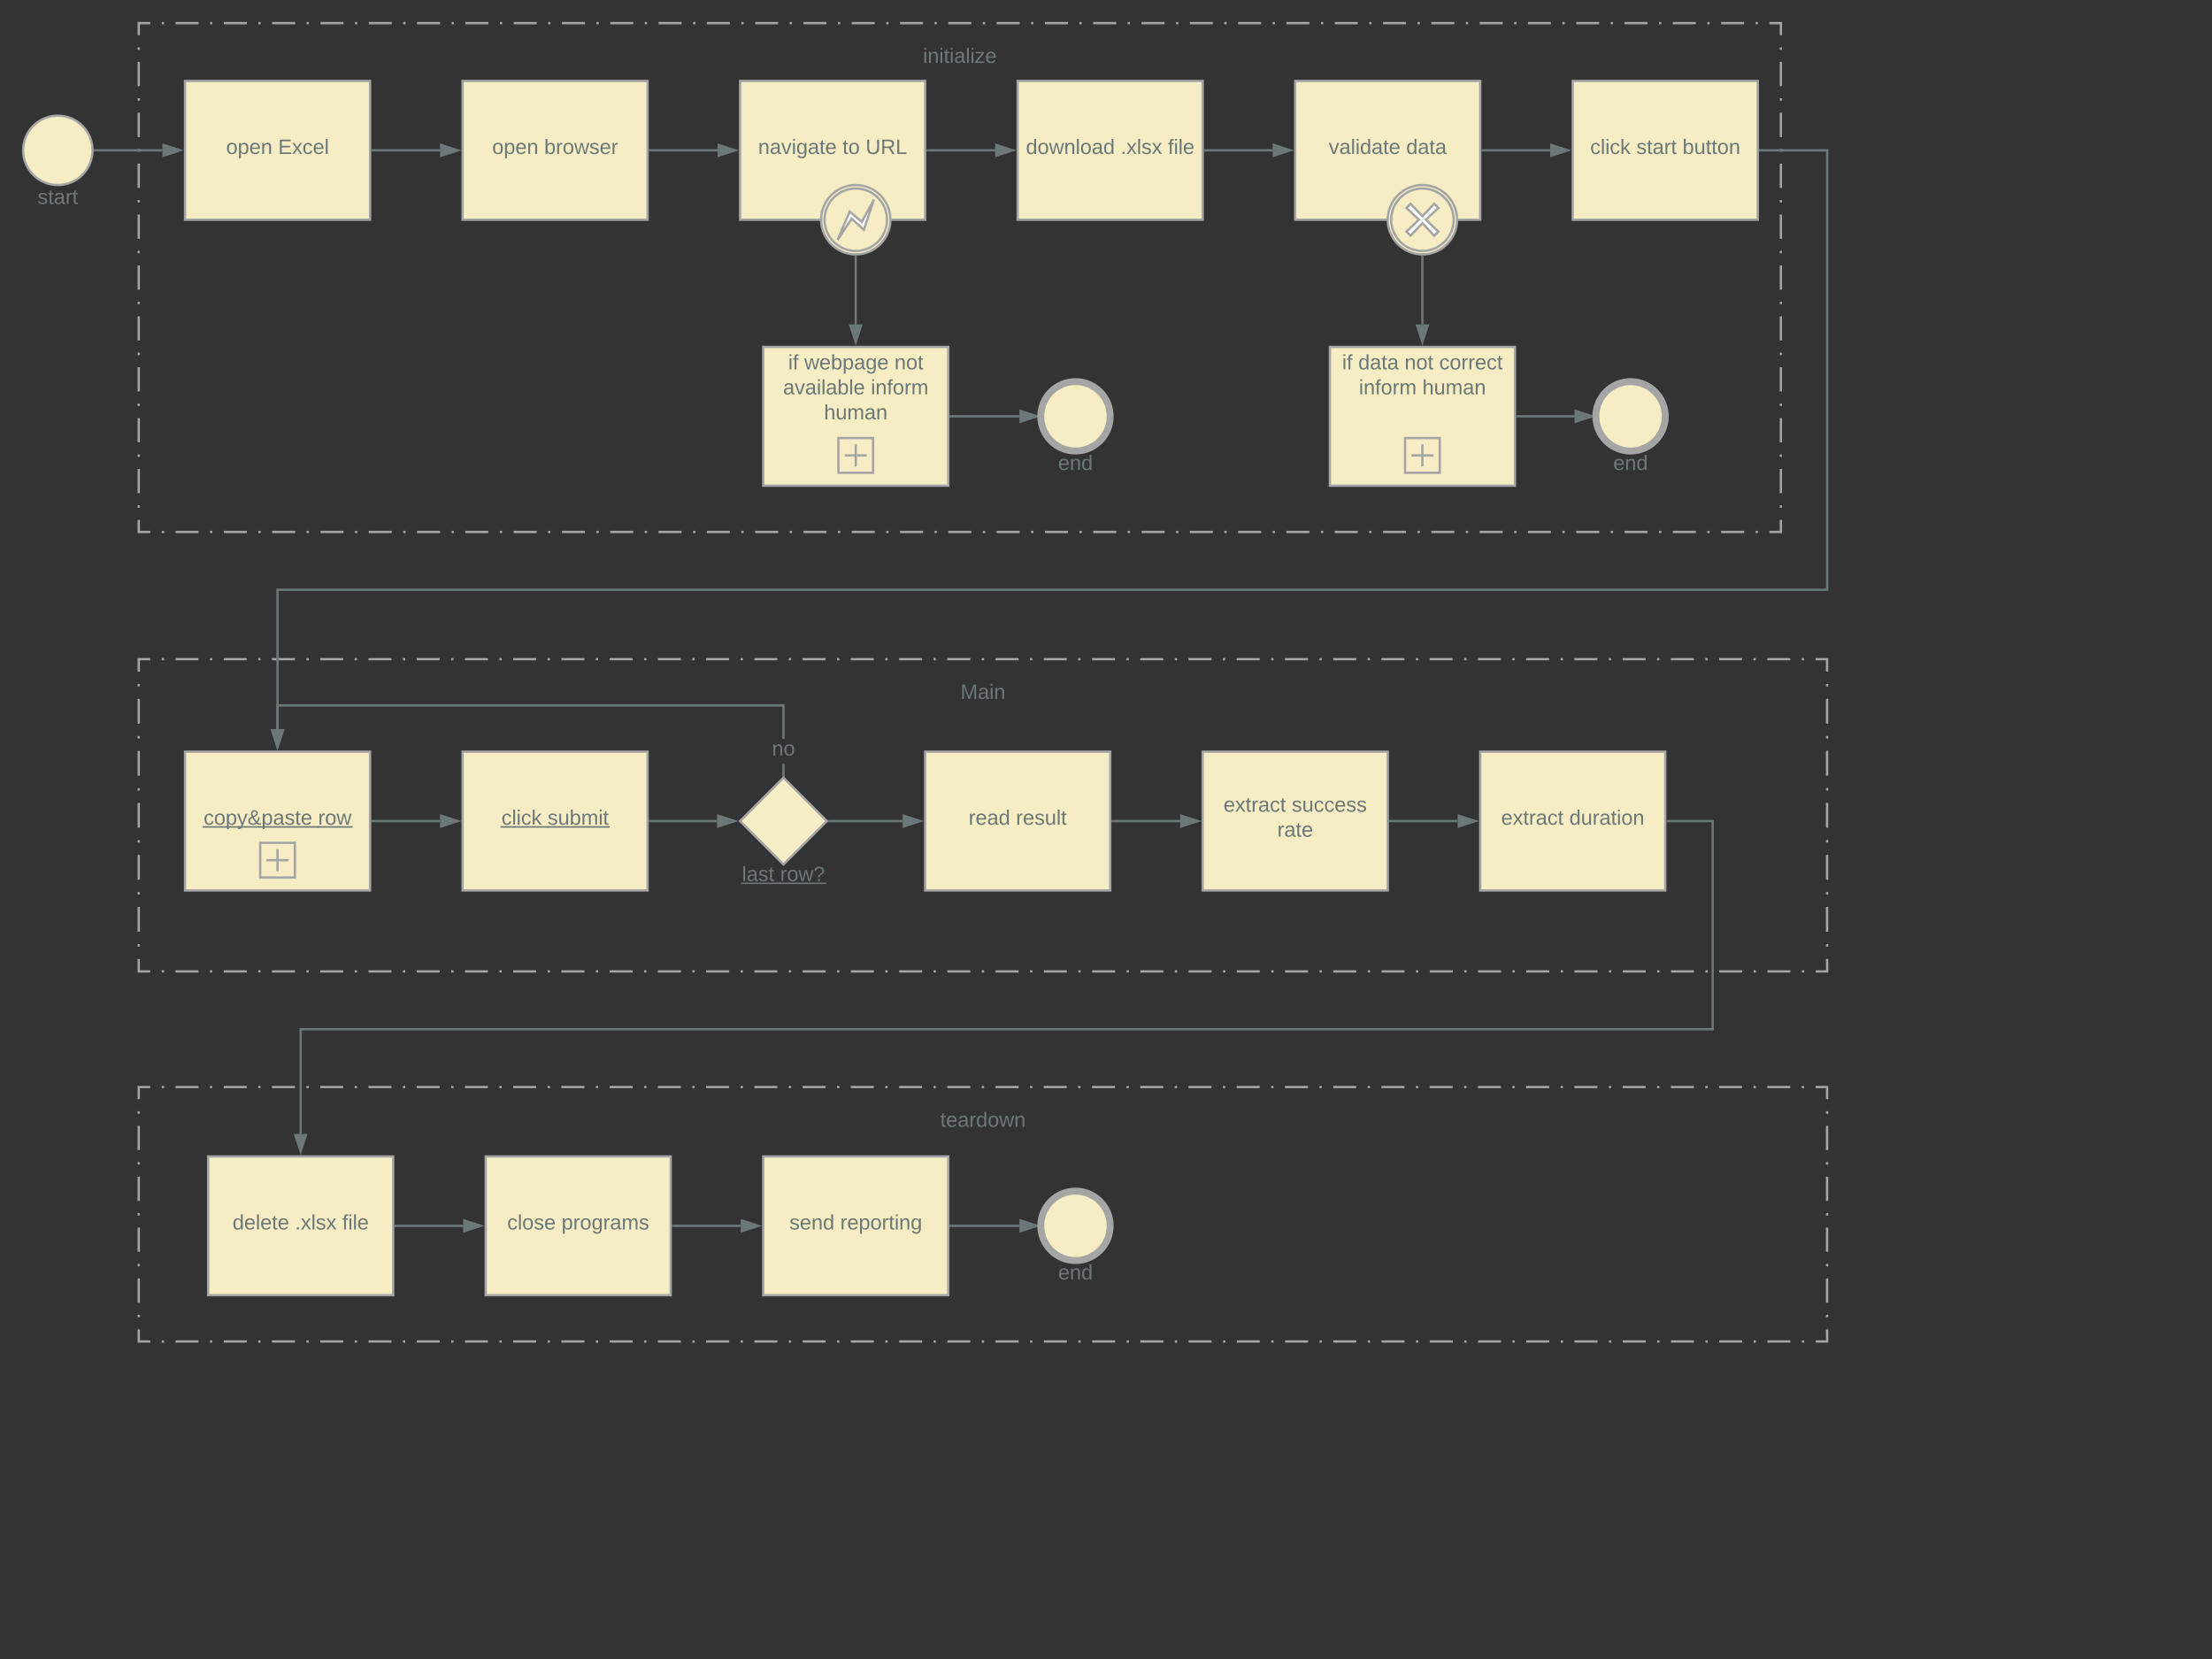 <svg xmlns="http://www.w3.org/2000/svg" xmlns:xlink="http://www.w3.org/1999/xlink" xmlns:lucid="lucid" width="1912.78" height="1434.58"><rect width="100%" height="100%" fill="#333333" stroke="none"/><g transform="translate(0 0)" lucid:page-tab-id="9UAn47M2U_L5"><path d="M120 20h1420v440H120z" fill-opacity="0"/><path d="M139.9 20h1.98m9.94 0h19.9m9.93 0h2m9.94 0h19.87m9.95 0h2m9.93 0h19.9m9.93 0h2m9.94 0H297m9.95 0h2m9.93 0h19.9m9.93 0h2m9.94 0h19.9m9.94 0h1.98m9.95 0h19.9m9.94 0h2m9.93 0h19.9m9.94 0h2m9.94 0h19.9m9.93 0h2m9.93 0h19.9m9.93 0h2m9.94 0h19.9m9.93 0h2m9.93 0h19.9m9.93 0h2m9.94 0h19.88m9.95 0h2m9.93 0h19.9m9.93 0h1.98m9.95 0h19.88m9.96 0h2m9.93 0h19.88m9.94 0h2m9.94 0h19.88m9.95 0h1.98m9.94 0h19.9m9.93 0h2m9.94 0h19.87m9.95 0h2m9.93 0h19.9m9.93 0h2m9.94 0H1007m9.95 0h2m9.93 0h19.9m9.93 0h2m9.94 0h19.9m9.94 0h1.98m9.95 0h19.9m9.94 0h2m9.93 0h19.9m9.94 0h2m9.94 0h19.9m9.93 0h2m9.93 0h19.9m9.94 0h1.98m9.95 0h19.9m9.93 0h2m9.93 0h19.9m9.93 0h2m9.94 0h19.88m9.95 0h2m9.93 0h19.9m9.93 0h1.98m9.95 0h19.88m9.96 0h2m9.93 0h19.88m9.94 0h2m9.94 0h9.94v10.48m0 10.47v2.1m0 10.47v20.96m0 10.47v2.1m0 10.47v20.96m0 10.47v2.1m0 10.47v20.96m0 10.47v2.1m0 10.47v20.96m0 10.47v2.1m0 10.47v20.96m0 10.47v2.1m0 10.47v20.96m0 10.47v2.1m0 10.47v20.96m0 10.47v2.1m0 10.47v20.96m0 10.47v2.1m0 10.47v20.96m0 10.47v2.1m0 10.47V460h-9.94m-9.95 0h-1.98m-9.94 0h-19.9m-9.93 0h-2m-9.93 0h-19.9m-9.94 0h-2m-9.93 0h-19.9m-9.93 0h-2m-9.93 0h-19.9m-9.95 0h-2m-9.93 0h-19.9m-9.93 0h-2m-9.94 0h-19.9m-9.94 0h-1.98m-9.95 0h-19.9m-9.94 0h-2m-9.93 0h-19.9m-9.94 0h-2m-9.94 0h-19.9m-9.93 0h-2m-9.93 0h-19.9m-9.94 0h-1.98m-9.95 0h-19.9m-9.93 0h-2m-9.93 0h-19.9m-9.93 0h-2m-9.94 0h-19.88m-9.95 0h-2m-9.93 0h-19.9m-9.93 0h-1.98m-9.95 0H903.6m-9.96 0h-2m-9.93 0h-19.88m-9.94 0h-2m-9.94 0h-19.88m-9.95 0h-1.98m-9.94 0h-19.9m-9.93 0h-2m-9.94 0h-19.87m-9.95 0h-2m-9.93 0h-19.9m-9.93 0h-2m-9.94 0H653m-9.95 0h-2m-9.93 0h-19.9m-9.93 0h-2m-9.94 0h-19.9m-9.94 0h-2m-9.93 0h-19.9m-9.94 0h-2m-9.93 0h-19.9m-9.94 0h-2m-9.94 0h-19.9m-9.93 0h-2m-9.93 0h-19.9m-9.94 0h-1.98m-9.95 0h-19.9m-9.93 0h-2m-9.93 0h-19.9m-9.93 0h-2m-9.94 0h-19.88m-9.95 0h-2m-9.93 0h-19.9m-9.93 0h-1.98m-9.95 0H193.6m-9.96 0h-2m-9.93 0h-19.88m-9.94 0h-2m-9.94 0H120v-10.48m0-10.47v-2.1m0-10.47v-20.96m0-10.47v-2.1m0-10.47v-20.96m0-10.47v-2.1m0-10.47v-20.96m0-10.47v-2.1m0-10.47v-20.96m0-10.47v-2.1m0-10.47v-20.96m0-10.47v-2.1m0-10.47v-20.96m0-10.47v-2.1m0-10.47v-20.96m0-10.47v-2.1m0-10.47V97.52m0-10.47v-2.1m0-10.47V53.52m0-10.47v-2.1m0-10.47V20h9.94" stroke="#a5a5a5" stroke-width="2" fill="none"/><use xlink:href="#a" transform="matrix(1,0,0,1,140,40) translate(658.125 14.4)"/><path d="M120 570h1460v270H120z" fill-opacity="0"/><path d="M139.86 570h2m9.92 0h19.87m9.93 0h1.98m9.94 0h19.86m9.93 0h1.98m9.93 0h19.88m9.93 0h2m9.93 0h19.86m9.92 0h2m9.92 0h19.86m9.94 0h1.98m9.93 0h19.87m9.93 0h2m9.92 0h19.86m9.93 0h2m9.92 0h19.87m9.93 0h2m9.92 0h19.86m9.93 0h1.98m9.93 0h19.88m9.93 0h2m9.92 0h19.87m9.92 0h2m9.92 0h19.86m9.93 0h2m9.92 0h19.87m9.93 0h2m9.92 0h19.86m9.93 0h2m9.92 0h19.87m9.93 0h2m9.92 0h19.86m9.93 0h1.98m9.93 0h19.88m9.93 0h2m9.92 0h19.87m9.92 0h2m9.92 0h19.86m9.93 0h2m9.92 0h19.87m9.93 0h2m9.92 0h19.86m9.93 0h2m9.92 0h19.87m9.93 0h2m9.92 0h19.86m9.93 0h1.98m9.93 0h19.88m9.93 0h2m9.92 0h19.87m9.92 0h2m9.92 0h19.86m9.93 0h2m9.92 0h19.87m9.93 0h2m9.92 0h19.86m9.93 0h2m9.92 0h19.87m9.93 0h2m9.92 0h19.86m9.93 0h1.98m9.93 0h19.88m9.93 0h2m9.92 0h19.87m9.92 0h2m9.92 0h19.86m9.93 0h2m9.92 0h19.87m9.93 0h2m9.92 0h9.93v10.7m0 10.73v2.14m0 10.72v21.4m0 10.73v2.14m0 10.72v21.4m0 10.73v2.14m0 10.72v21.4m0 10.73v2.14m0 10.72v21.4m0 10.73v2.14m0 10.72v21.4m0 10.73v2.14m0 10.72V840h-9.93m-9.93 0h-2m-9.92 0h-19.87m-9.93 0h-2m-9.92 0h-19.86m-9.93 0h-1.98m-9.93 0h-19.88m-9.93 0h-2m-9.92 0h-19.87m-9.92 0h-2m-9.92 0h-19.86m-9.93 0h-2m-9.92 0h-19.87m-9.93 0h-2m-9.92 0h-19.86m-9.93 0h-2m-9.92 0h-19.87m-9.93 0h-2m-9.92 0h-19.86m-9.93 0h-1.98m-9.93 0h-19.88m-9.93 0h-2m-9.92 0h-19.87m-9.92 0h-2m-9.92 0h-19.86m-9.93 0h-2m-9.92 0h-19.87m-9.93 0h-2m-9.92 0h-19.86m-9.93 0h-2m-9.92 0h-19.87m-9.93 0h-2m-9.92 0h-19.86m-9.93 0h-1.98m-9.93 0H860.9m-9.93 0h-2m-9.92 0H819.2m-9.92 0h-2m-9.92 0H777.5m-9.93 0h-2m-9.92 0h-19.87m-9.93 0h-2m-9.92 0h-19.86m-9.93 0h-2m-9.92 0h-19.87m-9.93 0h-2m-9.92 0h-19.86m-9.93 0h-1.98m-9.93 0H568.9m-9.93 0h-2m-9.92 0H527.2m-9.92 0h-2m-9.92 0H485.5m-9.94 0h-1.98m-9.93 0h-19.87m-9.93 0h-2m-9.92 0h-19.86m-9.93 0h-2m-9.92 0h-19.87m-9.93 0h-2m-9.92 0h-19.86m-9.93 0h-1.98m-9.93 0H276.9m-9.93 0h-2m-9.93 0H235.2m-9.92 0h-2m-9.92 0H193.5m-9.94 0h-1.98m-9.93 0h-19.87m-9.93 0h-2m-9.92 0H120v-10.7m0-10.73v-2.14m0-10.72v-21.4m0-10.73v-2.14m0-10.72v-21.4m0-10.73v-2.14m0-10.72v-21.4m0-10.73v-2.14m0-10.72v-21.4m0-10.73v-2.14m0-10.72v-21.4m0-10.73v-2.14m0-10.72V570h9.93" stroke="#a5a5a5" stroke-width="2" fill="none"/><use xlink:href="#b" transform="matrix(1,0,0,1,140,590) translate(690.55 14.4)"/><path d="M120 940h1460v220H120z" fill-opacity="0"/><path d="M139.86 940h2m9.92 0h19.87m9.93 0h1.98m9.94 0h19.86m9.93 0h1.98m9.93 0h19.88m9.93 0h2m9.93 0h19.86m9.92 0h2m9.92 0h19.86m9.94 0h1.98m9.93 0h19.87m9.93 0h2m9.92 0h19.86m9.93 0h2m9.92 0h19.87m9.93 0h2m9.92 0h19.86m9.93 0h1.98m9.93 0h19.88m9.93 0h2m9.92 0h19.87m9.92 0h2m9.92 0h19.86m9.93 0h2m9.92 0h19.87m9.93 0h2m9.92 0h19.86m9.93 0h2m9.92 0h19.87m9.93 0h2m9.92 0h19.86m9.93 0h1.98m9.93 0h19.88m9.93 0h2m9.92 0h19.87m9.92 0h2m9.92 0h19.86m9.93 0h2m9.92 0h19.87m9.93 0h2m9.92 0h19.86m9.93 0h2m9.92 0h19.87m9.93 0h2m9.92 0h19.86m9.93 0h1.98m9.93 0h19.88m9.93 0h2m9.92 0h19.87m9.92 0h2m9.92 0h19.86m9.93 0h2m9.92 0h19.87m9.93 0h2m9.92 0h19.86m9.93 0h2m9.92 0h19.87m9.93 0h2m9.92 0h19.86m9.93 0h1.98m9.93 0h19.88m9.93 0h2m9.92 0h19.87m9.92 0h2m9.92 0h19.86m9.93 0h2m9.92 0h19.87m9.93 0h2m9.92 0h9.93v10.48m0 10.47v2.1m0 10.47v20.96m0 10.47v2.1m0 10.47v20.96m0 10.47v2.1m0 10.47v20.96m0 10.47v2.1m0 10.47v20.96m0 10.47v2.1m0 10.47V1160h-9.93m-9.93 0h-2m-9.92 0h-19.87m-9.93 0h-2m-9.92 0h-19.86m-9.93 0h-1.98m-9.93 0h-19.88m-9.93 0h-2m-9.92 0h-19.87m-9.92 0h-2m-9.92 0h-19.86m-9.93 0h-2m-9.92 0h-19.87m-9.93 0h-2m-9.92 0h-19.86m-9.93 0h-2m-9.92 0h-19.87m-9.93 0h-2m-9.92 0h-19.86m-9.93 0h-1.98m-9.93 0h-19.88m-9.93 0h-2m-9.92 0h-19.87m-9.92 0h-2m-9.92 0h-19.86m-9.93 0h-2m-9.92 0h-19.87m-9.93 0h-2m-9.92 0h-19.86m-9.93 0h-2m-9.92 0h-19.87m-9.93 0h-2m-9.92 0h-19.86m-9.93 0h-1.98m-9.93 0H860.9m-9.93 0h-2m-9.92 0H819.2m-9.92 0h-2m-9.92 0H777.5m-9.93 0h-2m-9.92 0h-19.87m-9.93 0h-2m-9.92 0h-19.86m-9.93 0h-2m-9.92 0h-19.87m-9.93 0h-2m-9.92 0h-19.86m-9.93 0h-1.98m-9.93 0H568.9m-9.93 0h-2m-9.92 0H527.2m-9.92 0h-2m-9.92 0H485.5m-9.94 0h-1.98m-9.93 0h-19.87m-9.93 0h-2m-9.92 0h-19.86m-9.93 0h-2m-9.92 0h-19.87m-9.93 0h-2m-9.92 0h-19.86m-9.93 0h-1.98m-9.93 0H276.9m-9.93 0h-2m-9.93 0H235.2m-9.92 0h-2m-9.92 0H193.5m-9.94 0h-1.98m-9.93 0h-19.87m-9.93 0h-2m-9.92 0H120v-10.48m0-10.47v-2.1m0-10.47v-20.96m0-10.47v-2.1m0-10.47v-20.96m0-10.47v-2.1m0-10.47v-20.96m0-10.47v-2.1m0-10.47v-20.96m0-10.47v-2.1m0-10.47V940h9.93" stroke="#a5a5a5" stroke-width="2" fill="none"/><use xlink:href="#c" transform="matrix(1,0,0,1,140,960) translate(673.05 14.4)"/><path d="M80 130c0 16.57-13.43 30-30 30s-30-13.43-30-30 13.43-30 30-30 30 13.43 30 30z" stroke="#a5a5a5" stroke-width="2" fill="#f6edc5"/><use xlink:href="#d" transform="matrix(1,0,0,1,20,162) translate(12.525 14.4)"/><path d="M82 130h58.5" stroke="#6c7777" stroke-width="2" fill="none"/><path d="M82.03 131h-1.1l.07-.98-.03-1.02h1.06z" stroke="#6c7777" stroke-width=".05" fill="#6c7777"/><path d="M155.76 130l-14.26 4.63v-9.27z" stroke="#6c7777" stroke-width="2" fill="#6c7777"/><path d="M160 70h160v120H160z" stroke="#a5a5a5" stroke-width="2" fill="#f6edc5"/><use xlink:href="#e" transform="matrix(1,0,0,1,160,70) translate(35.53 63.15)"/><use xlink:href="#f" transform="matrix(1,0,0,1,160,70) translate(80.53 63.15)"/><path d="M322 130h58.5" stroke="#6c7777" stroke-width="2" fill="none"/><path d="M322.03 131H321v-2h1.03z" stroke="#6c7777" stroke-width=".05" fill="#6c7777"/><path d="M395.76 130l-14.26 4.63v-9.27z" stroke="#6c7777" stroke-width="2" fill="#6c7777"/><path d="M400 70h160v120H400z" stroke="#a5a5a5" stroke-width="2" fill="#f6edc5"/><use xlink:href="#e" transform="matrix(1,0,0,1,400,70) translate(25.58 63.15)"/><use xlink:href="#g" transform="matrix(1,0,0,1,400,70) translate(70.58 63.15)"/><path d="M562 130h58.5" stroke="#6c7777" stroke-width="2" fill="none"/><path d="M562.03 131H561v-2h1.03z" stroke="#6c7777" stroke-width=".05" fill="#6c7777"/><path d="M635.76 130l-14.26 4.63v-9.27z" stroke="#6c7777" stroke-width="2" fill="#6c7777"/><path d="M640 70h160v120H640z" stroke="#a5a5a5" stroke-width="2" fill="#f6edc5"/><use xlink:href="#h" transform="matrix(1,0,0,1,640,70) translate(15.58 63.15)"/><use xlink:href="#i" transform="matrix(1,0,0,1,640,70) translate(88.53 63.15)"/><use xlink:href="#j" transform="matrix(1,0,0,1,640,70) translate(108.53 63.15)"/><path d="M802 130h58.5" stroke="#6c7777" stroke-width="2" fill="none"/><path d="M802.03 131H801v-2h1.03z" stroke="#6c7777" stroke-width=".05" fill="#6c7777"/><path d="M875.76 130l-14.26 4.63v-9.27z" stroke="#6c7777" stroke-width="2" fill="#6c7777"/><path d="M880 70h160v120H880z" stroke="#a5a5a5" stroke-width="2" fill="#f6edc5"/><use xlink:href="#k" transform="matrix(1,0,0,1,880,70) translate(7.13 63.15)"/><use xlink:href="#l" transform="matrix(1,0,0,1,880,70) translate(89.03 63.15)"/><use xlink:href="#m" transform="matrix(1,0,0,1,880,70) translate(129.98 63.15)"/><path d="M1042 130h58.5" stroke="#6c7777" stroke-width="2" fill="none"/><path d="M1042.03 131H1041v-2h1.03z" stroke="#6c7777" stroke-width=".05" fill="#6c7777"/><path d="M1115.76 130l-14.26 4.63v-9.27z" stroke="#6c7777" stroke-width="2" fill="#6c7777"/><path d="M1120 70h160v120h-160z" stroke="#a5a5a5" stroke-width="2" fill="#f6edc5"/><use xlink:href="#n" transform="matrix(1,0,0,1,1120,70) translate(29.055 63.15)"/><use xlink:href="#o" transform="matrix(1,0,0,1,1120,70) translate(95.955 63.15)"/><path d="M1260 190c0 16.57-13.43 30-30 30s-30-13.43-30-30 13.43-30 30-30 30 13.43 30 30z" stroke="#a5a5a5" stroke-width="2" fill="#f6edc5"/><path d="M1257 190c0 14.9-12.1 27-27 27s-27-12.1-27-27 12.1-27 27-27 27 12.1 27 27z" stroke="#a5a5a5" stroke-width="2" fill="#f6edc5"/><path d="M1219.8 176.2L1230 187l10.2-10.8 3.6 3.6L1233 190l10.8 10.2-3.6 3.6L1230 193l-10.2 10.8-3.6-3.6L1227 190l-10.8-10.2z" stroke="#a5a5a5" stroke-width="2" fill="#fff"/><path d="M1282 130h58.5" stroke="#6c7777" stroke-width="2" fill="none"/><path d="M1282.03 131H1281v-2h1.03z" stroke="#6c7777" stroke-width=".05" fill="#6c7777"/><path d="M1355.76 130l-14.26 4.63v-9.27z" stroke="#6c7777" stroke-width="2" fill="#6c7777"/><path d="M1360 70h160v120h-160z" stroke="#a5a5a5" stroke-width="2" fill="#f6edc5"/><use xlink:href="#p" transform="matrix(1,0,0,1,1360,70) translate(15.08 63.15)"/><use xlink:href="#q" transform="matrix(1,0,0,1,1360,70) translate(54.98 63.15)"/><use xlink:href="#r" transform="matrix(1,0,0,1,1360,70) translate(94.93 63.15)"/><path d="M1581 511H241v119.5h-2V509h1340V131h-57v-2h59z" stroke="#6c7777" stroke-width=".05" fill="#6c7777"/><path d="M1522.03 131H1521v-2h1.03z" fill="#6c7777"/><path d="M1522.05 131.03h-1.08v-2.06h1.08zm-1.02-2v1.94h.97v-1.94z" stroke="#6c7777" stroke-width=".05" fill="#6c7777"/><path d="M240 645.76l-4.63-14.26h9.26z" fill="#6c7777"/><path d="M240 649l-6-18.5h12zm-3.26-16.5l3.26 10.03 3.26-10.03z" stroke="#6c7777" stroke-width=".05" fill="#6c7777"/><path d="M160 650h160v120H160z" stroke="#a5a5a5" stroke-width="2" fill="#f6edc5"/><path d="M225 728.8h30v30h-30zm15 5.4v19.2m-9.6-9.6h19.2" stroke="#a5a5a5" stroke-width="2" fill="none"/><use xlink:href="#s" transform="matrix(1,0,0,1,160,650) translate(16.055 63.15)"/><use xlink:href="#t" transform="matrix(1,0,0,1,160,650) translate(115.055 63.15)"/><path d="M322 710h58.5" stroke="#6c7777" stroke-width="2" fill="none"/><path d="M322.03 711H321v-2h1.03z" stroke="#6c7777" stroke-width=".05" fill="#6c7777"/><path d="M395.76 710l-14.26 4.63v-9.26z" stroke="#6c7777" stroke-width="2" fill="#6c7777"/><path d="M400 650h160v120H400z" stroke="#a5a5a5" stroke-width="2" fill="#f6edc5"/><use xlink:href="#u" transform="matrix(1,0,0,1,400,650) translate(33.605 63.15)"/><use xlink:href="#v" transform="matrix(1,0,0,1,400,650) translate(73.505 63.15)"/><path d="M562 710h58.08" stroke="#6c7777" stroke-width="2" fill="none"/><path d="M562.03 711H561v-2h1.03z" stroke="#6c7777" stroke-width=".05" fill="#6c7777"/><path d="M635.35 710l-14.27 4.63v-9.26z" stroke="#6c7777" stroke-width="2" fill="#6c7777"/><path d="M640 710l37.5-37.5L715 710l-37.5 37.5z" stroke="#a5a5a5" stroke-width="2" fill="#f6edc5"/><use xlink:href="#w" transform="matrix(1,0,0,1,640,747.5) translate(1.575 14.4)"/><use xlink:href="#x" transform="matrix(1,0,0,1,640,747.5) translate(34.525 14.4)"/><path d="M678.5 670.1h-2v-9.58h2zm0-31.18h-2V611H241v19.5h-2V609h439.5z" stroke="#6c7777" stroke-width=".05" fill="#6c7777"/><path d="M678.5 672.1l-1-1-1 1v-2.04h2z" fill="#6c7777"/><path d="M678.52 672.15l-1.02-1.03-1.02 1.03v-2.12h2.04zm-2-2.06V672l.98-.97.98.98v-1.94z" stroke="#6c7777" stroke-width=".05" fill="#6c7777"/><path d="M240 645.76l-4.63-14.26h9.26z" fill="#6c7777"/><path d="M240 649l-6-18.5h12zm-3.26-16.5l3.26 10.03 3.26-10.03z" stroke="#6c7777" stroke-width=".05" fill="#6c7777"/><use xlink:href="#y" transform="matrix(1,0,0,1,667.5,638.918) translate(0 14.4)"/><path d="M717.4 710h63.1" stroke="#6c7777" stroke-width="2" fill="none"/><path d="M717.44 711h-2.03l1-1-1-1h2.04z" stroke="#6c7777" stroke-width=".05" fill="#6c7777"/><path d="M795.76 710l-14.26 4.63v-9.26z" stroke="#6c7777" stroke-width="2" fill="#6c7777"/><path d="M800 650h160v120H800z" stroke="#a5a5a5" stroke-width="2" fill="#f6edc5"/><use xlink:href="#z" transform="matrix(1,0,0,1,800,650) translate(37.58 63.15)"/><use xlink:href="#A" transform="matrix(1,0,0,1,800,650) translate(78.53 63.15)"/><path d="M962 710h58.5" stroke="#6c7777" stroke-width="2" fill="none"/><path d="M962.03 711H961v-2h1.03z" stroke="#6c7777" stroke-width=".05" fill="#6c7777"/><path d="M1035.76 710l-14.26 4.63v-9.26z" stroke="#6c7777" stroke-width="2" fill="#6c7777"/><path d="M1040 650h160v120h-160z" stroke="#a5a5a5" stroke-width="2" fill="#f6edc5"/><use xlink:href="#B" transform="matrix(1,0,0,1,1040,650) translate(18.03 51.9)"/><use xlink:href="#C" transform="matrix(1,0,0,1,1040,650) translate(76.98 51.9)"/><use xlink:href="#D" transform="matrix(1,0,0,1,1040,650) translate(64.53 73.5)"/><path d="M1202 710h58.5" stroke="#6c7777" stroke-width="2" fill="none"/><path d="M1202.03 711H1201v-2h1.03z" stroke="#6c7777" stroke-width=".05" fill="#6c7777"/><path d="M1275.76 710l-14.26 4.63v-9.26z" stroke="#6c7777" stroke-width="2" fill="#6c7777"/><path d="M1280 650h160v120h-160z" stroke="#a5a5a5" stroke-width="2" fill="#f6edc5"/><use xlink:href="#B" transform="matrix(1,0,0,1,1280,650) translate(18.08 63.15)"/><use xlink:href="#E" transform="matrix(1,0,0,1,1280,650) translate(77.03 63.15)"/><path d="M1442 710h39v180H260v90.5" stroke="#6c7777" stroke-width="2" fill="none"/><path d="M1442.03 711H1441v-2h1.03z" stroke="#6c7777" stroke-width=".05" fill="#6c7777"/><path d="M260 995.76l-4.63-14.26h9.26z" stroke="#6c7777" stroke-width="2" fill="#6c7777"/><path d="M180 1000h160v120H180z" stroke="#a5a5a5" stroke-width="2" fill="#f6edc5"/><use xlink:href="#F" transform="matrix(1,0,0,1,180,1000) translate(21.105 63.15)"/><use xlink:href="#l" transform="matrix(1,0,0,1,180,1000) translate(75.055 63.15)"/><use xlink:href="#m" transform="matrix(1,0,0,1,180,1000) translate(116.005 63.15)"/><path d="M342 1060h58.5" stroke="#6c7777" stroke-width="2" fill="none"/><path d="M342.03 1061H341v-2h1.03z" stroke="#6c7777" stroke-width=".05" fill="#6c7777"/><path d="M415.76 1060l-14.26 4.63v-9.27z" stroke="#6c7777" stroke-width="2" fill="#6c7777"/><path d="M420 1000h160v120H420z" stroke="#a5a5a5" stroke-width="2" fill="#f6edc5"/><use xlink:href="#G" transform="matrix(1,0,0,1,420,1000) translate(18.605 63.15)"/><use xlink:href="#H" transform="matrix(1,0,0,1,420,1000) translate(65.555 63.15)"/><path d="M582 1060h58.5" stroke="#6c7777" stroke-width="2" fill="none"/><path d="M582.03 1061H581v-2h1.03z" stroke="#6c7777" stroke-width=".05" fill="#6c7777"/><path d="M655.76 1060l-14.26 4.63v-9.27z" stroke="#6c7777" stroke-width="2" fill="#6c7777"/><path d="M660 1000h160v120H660z" stroke="#a5a5a5" stroke-width="2" fill="#f6edc5"/><use xlink:href="#I" transform="matrix(1,0,0,1,660,1000) translate(22.58 63.15)"/><use xlink:href="#J" transform="matrix(1,0,0,1,660,1000) translate(66.58 63.15)"/><path d="M822 1060h59.5" stroke="#6c7777" stroke-width="2" fill="none"/><path d="M822.03 1061H821v-2h1.03z" stroke="#6c7777" stroke-width=".05" fill="#6c7777"/><path d="M896.76 1060l-14.26 4.63v-9.27z" stroke="#6c7777" stroke-width="2" fill="#6c7777"/><path d="M960 1060c0 16.57-13.43 30-30 30s-30-13.43-30-30 13.43-30 30-30 30 13.43 30 30z" stroke="#a5a5a5" stroke-width="6" fill="#f6edc5"/><use xlink:href="#K" transform="matrix(1,0,0,1,900,1092) translate(15 14.4)"/><path d="M1230 222v58.5" stroke="#6c7777" stroke-width="2" fill="none"/><path d="M1229.98 221l1.02-.03v1.06h-2v-1.1z" stroke="#6c7777" stroke-width=".05" fill="#6c7777"/><path d="M1230 295.76l-4.63-14.26h9.27z" stroke="#6c7777" stroke-width="2" fill="#6c7777"/><path d="M1150 300h160v120h-160z" stroke="#a5a5a5" stroke-width="2" fill="#f6edc5"/><path d="M1215 378.8h30v30h-30zm15 5.4v19.2m-9.6-9.6h19.2" stroke="#a5a5a5" stroke-width="2" fill="none"/><use xlink:href="#L" transform="matrix(1,0,0,1,1150,300) translate(10.58 19.41)"/><use xlink:href="#M" transform="matrix(1,0,0,1,1150,300) translate(24.53 19.41)"/><use xlink:href="#N" transform="matrix(1,0,0,1,1150,300) translate(64.53 19.41)"/><use xlink:href="#O" transform="matrix(1,0,0,1,1150,300) translate(94.53 19.41)"/><use xlink:href="#P" transform="matrix(1,0,0,1,1150,300) translate(25.105 41.01)"/><use xlink:href="#Q" transform="matrix(1,0,0,1,1150,300) translate(79.955 41.01)"/><path d="M770 190c0 16.57-13.43 30-30 30s-30-13.43-30-30 13.43-30 30-30 30 13.43 30 30z" stroke="#a5a5a5" stroke-width="2" fill="#f6edc5"/><path d="M767 190c0 14.9-12.1 27-27 27s-27-12.1-27-27 12.1-27 27-27 27 12.1 27 27z" stroke="#a5a5a5" stroke-width="2" fill="#f6edc5"/><path d="M724.25 207.5l10.5-24.5 10.5 8.75 10.5-19.25-8.75 26.25-10.5-9.63z" stroke="#a5a5a5" stroke-width="2" fill="#fff"/><path d="M740 222v58.5" stroke="#6c7777" stroke-width="2" fill="none"/><path d="M739.98 221l1.02-.03v1.06h-2v-1.1z" stroke="#6c7777" stroke-width=".05" fill="#6c7777"/><path d="M740 295.76l-4.63-14.26h9.26z" stroke="#6c7777" stroke-width="2" fill="#6c7777"/><path d="M660 300h160v120H660z" stroke="#a5a5a5" stroke-width="2" fill="#f6edc5"/><path d="M725 378.8h30v30h-30zm15 5.4v19.2m-9.6-9.6h19.2" stroke="#a5a5a5" stroke-width="2" fill="none"/><g><use xlink:href="#L" transform="matrix(1,0,0,1,660,300) translate(21.555 19.41)"/><use xlink:href="#R" transform="matrix(1,0,0,1,660,300) translate(35.505 19.41)"/><use xlink:href="#S" transform="matrix(1,0,0,1,660,300) translate(113.455 19.41)"/><use xlink:href="#T" transform="matrix(1,0,0,1,660,300) translate(17.155 41.01)"/><use xlink:href="#U" transform="matrix(1,0,0,1,660,300) translate(93.005 41.01)"/><use xlink:href="#Q" transform="matrix(1,0,0,1,660,300) translate(52.53 62.61)"/></g><path d="M1312 360h49.5" stroke="#6c7777" stroke-width="2" fill="none"/><path d="M1312.03 361H1311v-2h1.03z" stroke="#6c7777" stroke-width=".05" fill="#6c7777"/><path d="M1376.76 360l-14.26 4.63v-9.26z" stroke="#6c7777" stroke-width="2" fill="#6c7777"/><path d="M1440 360c0 16.57-13.43 30-30 30s-30-13.43-30-30 13.43-30 30-30 30 13.43 30 30z" stroke="#a5a5a5" stroke-width="6" fill="#f6edc5"/><g><use xlink:href="#K" transform="matrix(1,0,0,1,1380,392) translate(15 14.4)"/></g><path d="M822 360h59.5" stroke="#6c7777" stroke-width="2" fill="none"/><path d="M822.03 361H821v-2h1.03z" stroke="#6c7777" stroke-width=".05" fill="#6c7777"/><path d="M896.76 360l-14.26 4.63v-9.26z" stroke="#6c7777" stroke-width="2" fill="#6c7777"/><path d="M960 360c0 16.57-13.43 30-30 30s-30-13.43-30-30 13.43-30 30-30 30 13.43 30 30z" stroke="#a5a5a5" stroke-width="6" fill="#f6edc5"/><g><use xlink:href="#K" transform="matrix(1,0,0,1,900,392) translate(15 14.4)"/></g><defs><path fill="#6c7878" d="M24-231v-30h32v30H24zM24 0v-190h32V0H24" id="V"/><path fill="#6c7878" d="M117-194c89-4 53 116 60 194h-32v-121c0-31-8-49-39-48C34-167 62-67 57 0H25l-1-190h30c1 10-1 24 2 32 11-22 29-35 61-36" id="W"/><path fill="#6c7878" d="M59-47c-2 24 18 29 38 22v24C64 9 27 4 27-40v-127H5v-23h24l9-43h21v43h35v23H59v120" id="X"/><path fill="#6c7878" d="M141-36C126-15 110 5 73 4 37 3 15-17 15-53c-1-64 63-63 125-63 3-35-9-54-41-54-24 1-41 7-42 31l-33-3c5-37 33-52 76-52 45 0 72 20 72 64v82c-1 20 7 32 28 27v20c-31 9-61-2-59-35zM48-53c0 20 12 33 32 33 41-3 63-29 60-74-43 2-92-5-92 41" id="Y"/><path fill="#6c7878" d="M24 0v-261h32V0H24" id="Z"/><path fill="#6c7878" d="M9 0v-24l116-142H16v-24h144v24L44-24h123V0H9" id="aa"/><path fill="#6c7878" d="M100-194c63 0 86 42 84 106H49c0 40 14 67 53 68 26 1 43-12 49-29l28 8c-11 28-37 45-77 45C44 4 14-33 15-96c1-61 26-98 85-98zm52 81c6-60-76-77-97-28-3 7-6 17-6 28h103" id="ab"/><g id="a"><use transform="matrix(0.05,0,0,0.05,0,0)" xlink:href="#V"/><use transform="matrix(0.05,0,0,0.05,3.95,0)" xlink:href="#W"/><use transform="matrix(0.05,0,0,0.05,13.95,0)" xlink:href="#V"/><use transform="matrix(0.05,0,0,0.05,17.9,0)" xlink:href="#X"/><use transform="matrix(0.05,0,0,0.05,22.9,0)" xlink:href="#V"/><use transform="matrix(0.05,0,0,0.05,26.85,0)" xlink:href="#Y"/><use transform="matrix(0.05,0,0,0.05,36.85,0)" xlink:href="#Z"/><use transform="matrix(0.05,0,0,0.05,40.8,0)" xlink:href="#V"/><use transform="matrix(0.05,0,0,0.05,44.75,0)" xlink:href="#aa"/><use transform="matrix(0.05,0,0,0.05,53.75,0)" xlink:href="#ab"/></g><path fill="#6c7878" d="M240 0l2-218c-23 76-54 145-80 218h-23L58-218 59 0H30v-248h44l77 211c21-75 51-140 76-211h43V0h-30" id="ac"/><g id="b"><use transform="matrix(0.05,0,0,0.05,0,0)" xlink:href="#ac"/><use transform="matrix(0.05,0,0,0.05,14.95,0)" xlink:href="#Y"/><use transform="matrix(0.05,0,0,0.05,24.95,0)" xlink:href="#V"/><use transform="matrix(0.05,0,0,0.05,28.9,0)" xlink:href="#W"/></g><path fill="#6c7878" d="M114-163C36-179 61-72 57 0H25l-1-190h30c1 12-1 29 2 39 6-27 23-49 58-41v29" id="ad"/><path fill="#6c7878" d="M85-194c31 0 48 13 60 33l-1-100h32l1 261h-30c-2-10 0-23-3-31C134-8 116 4 85 4 32 4 16-35 15-94c0-66 23-100 70-100zm9 24c-40 0-46 34-46 75 0 40 6 74 45 74 42 0 51-32 51-76 0-42-9-74-50-73" id="ae"/><path fill="#6c7878" d="M100-194c62-1 85 37 85 99 1 63-27 99-86 99S16-35 15-95c0-66 28-99 85-99zM99-20c44 1 53-31 53-75 0-43-8-75-51-75s-53 32-53 75 10 74 51 75" id="af"/><path fill="#6c7878" d="M206 0h-36l-40-164L89 0H53L-1-190h32L70-26l43-164h34l41 164 42-164h31" id="ag"/><g id="c"><use transform="matrix(0.05,0,0,0.05,0,0)" xlink:href="#X"/><use transform="matrix(0.05,0,0,0.05,5,0)" xlink:href="#ab"/><use transform="matrix(0.05,0,0,0.05,15,0)" xlink:href="#Y"/><use transform="matrix(0.05,0,0,0.05,25,0)" xlink:href="#ad"/><use transform="matrix(0.05,0,0,0.05,30.95,0)" xlink:href="#ae"/><use transform="matrix(0.05,0,0,0.05,40.95,0)" xlink:href="#af"/><use transform="matrix(0.05,0,0,0.05,50.95,0)" xlink:href="#ag"/><use transform="matrix(0.05,0,0,0.05,63.9,0)" xlink:href="#W"/></g><path fill="#6c7878" d="M135-143c-3-34-86-38-87 0 15 53 115 12 119 90S17 21 10-45l28-5c4 36 97 45 98 0-10-56-113-15-118-90-4-57 82-63 122-42 12 7 21 19 24 35" id="ah"/><g id="d"><use transform="matrix(0.05,0,0,0.05,0,0)" xlink:href="#ah"/><use transform="matrix(0.05,0,0,0.05,9,0)" xlink:href="#X"/><use transform="matrix(0.05,0,0,0.05,14,0)" xlink:href="#Y"/><use transform="matrix(0.05,0,0,0.05,24,0)" xlink:href="#ad"/><use transform="matrix(0.05,0,0,0.05,29.95,0)" xlink:href="#X"/></g><path fill="#6c7878" d="M115-194c55 1 70 41 70 98S169 2 115 4C84 4 66-9 55-30l1 105H24l-1-265h31l2 30c10-21 28-34 59-34zm-8 174c40 0 45-34 45-75s-6-73-45-74c-42 0-51 32-51 76 0 43 10 73 51 73" id="ai"/><g id="e"><use transform="matrix(0.05,0,0,0.05,0,0)" xlink:href="#af"/><use transform="matrix(0.05,0,0,0.05,10,0)" xlink:href="#ai"/><use transform="matrix(0.05,0,0,0.05,20,0)" xlink:href="#ab"/><use transform="matrix(0.05,0,0,0.05,30,0)" xlink:href="#W"/></g><path fill="#6c7878" d="M30 0v-248h187v28H63v79h144v27H63v87h162V0H30" id="aj"/><path fill="#6c7878" d="M141 0L90-78 38 0H4l68-98-65-92h35l48 74 47-74h35l-64 92 68 98h-35" id="ak"/><path fill="#6c7878" d="M96-169c-40 0-48 33-48 73s9 75 48 75c24 0 41-14 43-38l32 2c-6 37-31 61-74 61-59 0-76-41-82-99-10-93 101-131 147-64 4 7 5 14 7 22l-32 3c-4-21-16-35-41-35" id="al"/><g id="f"><use transform="matrix(0.05,0,0,0.05,0,0)" xlink:href="#aj"/><use transform="matrix(0.05,0,0,0.05,12,0)" xlink:href="#ak"/><use transform="matrix(0.05,0,0,0.05,21,0)" xlink:href="#al"/><use transform="matrix(0.05,0,0,0.05,30,0)" xlink:href="#ab"/><use transform="matrix(0.05,0,0,0.05,40,0)" xlink:href="#Z"/></g><path fill="#6c7878" d="M115-194c53 0 69 39 70 98 0 66-23 100-70 100C84 3 66-7 56-30L54 0H23l1-261h32v101c10-23 28-34 59-34zm-8 174c40 0 45-34 45-75 0-40-5-75-45-74-42 0-51 32-51 76 0 43 10 73 51 73" id="am"/><g id="g"><use transform="matrix(0.05,0,0,0.05,0,0)" xlink:href="#am"/><use transform="matrix(0.05,0,0,0.05,10,0)" xlink:href="#ad"/><use transform="matrix(0.05,0,0,0.05,15.95,0)" xlink:href="#af"/><use transform="matrix(0.05,0,0,0.05,25.95,0)" xlink:href="#ag"/><use transform="matrix(0.05,0,0,0.05,38.9,0)" xlink:href="#ah"/><use transform="matrix(0.05,0,0,0.05,47.9,0)" xlink:href="#ab"/><use transform="matrix(0.05,0,0,0.05,57.9,0)" xlink:href="#ad"/></g><path fill="#6c7878" d="M108 0H70L1-190h34L89-25l56-165h34" id="an"/><path fill="#6c7878" d="M177-190C167-65 218 103 67 71c-23-6-38-20-44-43l32-5c15 47 100 32 89-28v-30C133-14 115 1 83 1 29 1 15-40 15-95c0-56 16-97 71-98 29-1 48 16 59 35 1-10 0-23 2-32h30zM94-22c36 0 50-32 50-73 0-42-14-75-50-75-39 0-46 34-46 75s6 73 46 73" id="ao"/><g id="h"><use transform="matrix(0.05,0,0,0.05,0,0)" xlink:href="#W"/><use transform="matrix(0.05,0,0,0.05,10,0)" xlink:href="#Y"/><use transform="matrix(0.05,0,0,0.05,20,0)" xlink:href="#an"/><use transform="matrix(0.05,0,0,0.05,29,0)" xlink:href="#V"/><use transform="matrix(0.05,0,0,0.05,32.95,0)" xlink:href="#ao"/><use transform="matrix(0.05,0,0,0.05,42.95,0)" xlink:href="#Y"/><use transform="matrix(0.05,0,0,0.05,52.95,0)" xlink:href="#X"/><use transform="matrix(0.05,0,0,0.05,57.95,0)" xlink:href="#ab"/></g><g id="i"><use transform="matrix(0.05,0,0,0.05,0,0)" xlink:href="#X"/><use transform="matrix(0.05,0,0,0.05,5,0)" xlink:href="#af"/></g><path fill="#6c7878" d="M232-93c-1 65-40 97-104 97C67 4 28-28 28-90v-158h33c8 89-33 224 67 224 102 0 64-133 71-224h33v155" id="ap"/><path fill="#6c7878" d="M233-177c-1 41-23 64-60 70L243 0h-38l-65-103H63V0H30v-248c88 3 205-21 203 71zM63-129c60-2 137 13 137-47 0-61-80-42-137-45v92" id="aq"/><path fill="#6c7878" d="M30 0v-248h33v221h125V0H30" id="ar"/><g id="j"><use transform="matrix(0.05,0,0,0.05,0,0)" xlink:href="#ap"/><use transform="matrix(0.05,0,0,0.05,12.95,0)" xlink:href="#aq"/><use transform="matrix(0.05,0,0,0.05,25.9,0)" xlink:href="#ar"/></g><g id="k"><use transform="matrix(0.05,0,0,0.05,0,0)" xlink:href="#ae"/><use transform="matrix(0.05,0,0,0.05,10,0)" xlink:href="#af"/><use transform="matrix(0.05,0,0,0.05,20,0)" xlink:href="#ag"/><use transform="matrix(0.05,0,0,0.05,32.95,0)" xlink:href="#W"/><use transform="matrix(0.05,0,0,0.05,42.95,0)" xlink:href="#Z"/><use transform="matrix(0.05,0,0,0.05,46.9,0)" xlink:href="#af"/><use transform="matrix(0.05,0,0,0.05,56.9,0)" xlink:href="#Y"/><use transform="matrix(0.05,0,0,0.05,66.9,0)" xlink:href="#ae"/></g><path fill="#6c7878" d="M33 0v-38h34V0H33" id="as"/><g id="l"><use transform="matrix(0.05,0,0,0.05,0,0)" xlink:href="#as"/><use transform="matrix(0.05,0,0,0.05,5,0)" xlink:href="#ak"/><use transform="matrix(0.05,0,0,0.05,14,0)" xlink:href="#Z"/><use transform="matrix(0.05,0,0,0.05,17.95,0)" xlink:href="#ah"/><use transform="matrix(0.05,0,0,0.05,26.95,0)" xlink:href="#ak"/></g><path fill="#6c7878" d="M101-234c-31-9-42 10-38 44h38v23H63V0H32v-167H5v-23h27c-7-52 17-82 69-68v24" id="at"/><g id="m"><use transform="matrix(0.05,0,0,0.05,0,0)" xlink:href="#at"/><use transform="matrix(0.05,0,0,0.05,5,0)" xlink:href="#V"/><use transform="matrix(0.05,0,0,0.05,8.95,0)" xlink:href="#Z"/><use transform="matrix(0.05,0,0,0.05,12.9,0)" xlink:href="#ab"/></g><g id="n"><use transform="matrix(0.05,0,0,0.05,0,0)" xlink:href="#an"/><use transform="matrix(0.05,0,0,0.05,9,0)" xlink:href="#Y"/><use transform="matrix(0.05,0,0,0.05,19,0)" xlink:href="#Z"/><use transform="matrix(0.05,0,0,0.05,22.95,0)" xlink:href="#V"/><use transform="matrix(0.05,0,0,0.05,26.9,0)" xlink:href="#ae"/><use transform="matrix(0.05,0,0,0.05,36.9,0)" xlink:href="#Y"/><use transform="matrix(0.05,0,0,0.05,46.9,0)" xlink:href="#X"/><use transform="matrix(0.05,0,0,0.05,51.9,0)" xlink:href="#ab"/></g><g id="o"><use transform="matrix(0.05,0,0,0.05,0,0)" xlink:href="#ae"/><use transform="matrix(0.05,0,0,0.05,10,0)" xlink:href="#Y"/><use transform="matrix(0.05,0,0,0.05,20,0)" xlink:href="#X"/><use transform="matrix(0.05,0,0,0.05,25,0)" xlink:href="#Y"/></g><path fill="#6c7878" d="M143 0L79-87 56-68V0H24v-261h32v163l83-92h37l-77 82L181 0h-38" id="au"/><g id="p"><use transform="matrix(0.05,0,0,0.05,0,0)" xlink:href="#al"/><use transform="matrix(0.05,0,0,0.05,9,0)" xlink:href="#Z"/><use transform="matrix(0.05,0,0,0.05,12.95,0)" xlink:href="#V"/><use transform="matrix(0.05,0,0,0.05,16.9,0)" xlink:href="#al"/><use transform="matrix(0.05,0,0,0.05,25.9,0)" xlink:href="#au"/></g><g id="q"><use transform="matrix(0.05,0,0,0.05,0,0)" xlink:href="#ah"/><use transform="matrix(0.05,0,0,0.05,9,0)" xlink:href="#X"/><use transform="matrix(0.05,0,0,0.05,14,0)" xlink:href="#Y"/><use transform="matrix(0.05,0,0,0.05,24,0)" xlink:href="#ad"/><use transform="matrix(0.05,0,0,0.05,29.95,0)" xlink:href="#X"/></g><path fill="#6c7878" d="M84 4C-5 8 30-112 23-190h32v120c0 31 7 50 39 49 72-2 45-101 50-169h31l1 190h-30c-1-10 1-25-2-33-11 22-28 36-60 37" id="av"/><g id="r"><use transform="matrix(0.05,0,0,0.05,0,0)" xlink:href="#am"/><use transform="matrix(0.05,0,0,0.05,10,0)" xlink:href="#av"/><use transform="matrix(0.05,0,0,0.05,20,0)" xlink:href="#X"/><use transform="matrix(0.05,0,0,0.05,25,0)" xlink:href="#X"/><use transform="matrix(0.05,0,0,0.05,30,0)" xlink:href="#af"/><use transform="matrix(0.05,0,0,0.05,40,0)" xlink:href="#W"/></g><path fill="#6c7878" d="M179-190L93 31C79 59 56 82 12 73V49c39 6 53-20 64-50L1-190h34L92-34l54-156h33" id="aw"/><path fill="#6c7878" d="M234-2c-28 10-62 0-77-18C117 19 8 12 13-65c3-43 29-61 60-76-25-40-17-114 47-108 35 3 59 15 59 50 0 44-40 53-71 69 14 26 32 50 51 72 14-21 24-43 30-72l26 8c-9 33-21 57-38 82 13 13 33 22 57 15v23zM97-151c25-10 52-18 56-48-1-18-13-29-33-29-42 0-39 50-23 77zM42-66c-3 51 71 58 98 28-20-24-41-51-56-80-23 10-40 24-42 52" id="ax"/><g id="s"><use transform="matrix(0.05,0,0,0.05,0,0)" xlink:href="#al"/><use transform="matrix(0.05,0,0,0.05,9,0)" xlink:href="#af"/><use transform="matrix(0.05,0,0,0.05,19,0)" xlink:href="#ai"/><use transform="matrix(0.05,0,0,0.05,29,0)" xlink:href="#aw"/><use transform="matrix(0.05,0,0,0.05,38,0)" xlink:href="#ax"/><use transform="matrix(0.05,0,0,0.05,50,0)" xlink:href="#ai"/><use transform="matrix(0.05,0,0,0.05,60,0)" xlink:href="#Y"/><use transform="matrix(0.05,0,0,0.05,70,0)" xlink:href="#ah"/><use transform="matrix(0.05,0,0,0.05,79,0)" xlink:href="#X"/><use transform="matrix(0.05,0,0,0.05,84,0)" xlink:href="#ab"/><path fill="#6c7878" d="M-.9 1.25H99.9v1.32H-.9z"/></g><g id="t"><use transform="matrix(0.05,0,0,0.05,0,0)" xlink:href="#ad"/><use transform="matrix(0.05,0,0,0.05,5.95,0)" xlink:href="#af"/><use transform="matrix(0.05,0,0,0.05,15.95,0)" xlink:href="#ag"/><path fill="#6c7878" d="M-.9 1.25h30.7v1.32H-.9z"/></g><g id="u"><use transform="matrix(0.05,0,0,0.05,0,0)" xlink:href="#al"/><use transform="matrix(0.05,0,0,0.05,9,0)" xlink:href="#Z"/><use transform="matrix(0.05,0,0,0.05,12.95,0)" xlink:href="#V"/><use transform="matrix(0.05,0,0,0.05,16.9,0)" xlink:href="#al"/><use transform="matrix(0.05,0,0,0.05,25.9,0)" xlink:href="#au"/><path fill="#6c7878" d="M-.9 1.25h41.7v1.32H-.9z"/></g><path fill="#6c7878" d="M210-169c-67 3-38 105-44 169h-31v-121c0-29-5-50-35-48C34-165 62-65 56 0H25l-1-190h30c1 10-1 24 2 32 10-44 99-50 107 0 11-21 27-35 58-36 85-2 47 119 55 194h-31v-121c0-29-5-49-35-48" id="ay"/><g id="v"><use transform="matrix(0.05,0,0,0.05,0,0)" xlink:href="#ah"/><use transform="matrix(0.05,0,0,0.05,9,0)" xlink:href="#av"/><use transform="matrix(0.05,0,0,0.05,19,0)" xlink:href="#am"/><use transform="matrix(0.05,0,0,0.05,29,0)" xlink:href="#ay"/><use transform="matrix(0.05,0,0,0.05,43.95,0)" xlink:href="#V"/><use transform="matrix(0.05,0,0,0.05,47.9,0)" xlink:href="#X"/><path fill="#6c7878" d="M-.9 1.25h54.7v1.32H-.9z"/></g><g id="w"><use transform="matrix(0.05,0,0,0.05,0,0)" xlink:href="#Z"/><use transform="matrix(0.05,0,0,0.05,3.95,0)" xlink:href="#Y"/><use transform="matrix(0.05,0,0,0.05,13.95,0)" xlink:href="#ah"/><use transform="matrix(0.05,0,0,0.05,22.95,0)" xlink:href="#X"/><path fill="#6c7878" d="M-.9 1.25h34.75v1.32H-.9z"/></g><path fill="#6c7878" d="M103-251c84 0 111 97 45 133-19 10-37 24-39 52H78c0-63 77-55 77-114 0-30-21-42-52-43-32 0-53 17-56 46l-32-2c7-45 34-72 88-72zM77 0v-35h34V0H77" id="az"/><g id="x"><use transform="matrix(0.05,0,0,0.05,0,0)" xlink:href="#ad"/><use transform="matrix(0.05,0,0,0.05,5.95,0)" xlink:href="#af"/><use transform="matrix(0.05,0,0,0.05,15.95,0)" xlink:href="#ag"/><use transform="matrix(0.05,0,0,0.05,28.9,0)" xlink:href="#az"/><path fill="#6c7878" d="M-.9 1.25h40.7v1.32H-.9z"/></g><g id="y"><use transform="matrix(0.05,0,0,0.05,0,0)" xlink:href="#W"/><use transform="matrix(0.05,0,0,0.05,10,0)" xlink:href="#af"/></g><g id="z"><use transform="matrix(0.05,0,0,0.05,0,0)" xlink:href="#ad"/><use transform="matrix(0.05,0,0,0.05,5.95,0)" xlink:href="#ab"/><use transform="matrix(0.05,0,0,0.05,15.95,0)" xlink:href="#Y"/><use transform="matrix(0.05,0,0,0.05,25.95,0)" xlink:href="#ae"/></g><g id="A"><use transform="matrix(0.05,0,0,0.05,0,0)" xlink:href="#ad"/><use transform="matrix(0.05,0,0,0.05,5.95,0)" xlink:href="#ab"/><use transform="matrix(0.05,0,0,0.05,15.95,0)" xlink:href="#ah"/><use transform="matrix(0.05,0,0,0.05,24.95,0)" xlink:href="#av"/><use transform="matrix(0.05,0,0,0.05,34.95,0)" xlink:href="#Z"/><use transform="matrix(0.05,0,0,0.05,38.9,0)" xlink:href="#X"/></g><g id="B"><use transform="matrix(0.05,0,0,0.05,0,0)" xlink:href="#ab"/><use transform="matrix(0.05,0,0,0.05,10,0)" xlink:href="#ak"/><use transform="matrix(0.05,0,0,0.05,19,0)" xlink:href="#X"/><use transform="matrix(0.05,0,0,0.05,24,0)" xlink:href="#ad"/><use transform="matrix(0.05,0,0,0.05,29.95,0)" xlink:href="#Y"/><use transform="matrix(0.05,0,0,0.05,39.95,0)" xlink:href="#al"/><use transform="matrix(0.05,0,0,0.05,48.95,0)" xlink:href="#X"/></g><g id="C"><use transform="matrix(0.05,0,0,0.05,0,0)" xlink:href="#ah"/><use transform="matrix(0.05,0,0,0.05,9,0)" xlink:href="#av"/><use transform="matrix(0.05,0,0,0.05,19,0)" xlink:href="#al"/><use transform="matrix(0.05,0,0,0.05,28,0)" xlink:href="#al"/><use transform="matrix(0.05,0,0,0.05,37,0)" xlink:href="#ab"/><use transform="matrix(0.05,0,0,0.05,47,0)" xlink:href="#ah"/><use transform="matrix(0.05,0,0,0.05,56,0)" xlink:href="#ah"/></g><g id="D"><use transform="matrix(0.05,0,0,0.05,0,0)" xlink:href="#ad"/><use transform="matrix(0.05,0,0,0.05,5.95,0)" xlink:href="#Y"/><use transform="matrix(0.05,0,0,0.05,15.95,0)" xlink:href="#X"/><use transform="matrix(0.05,0,0,0.05,20.95,0)" xlink:href="#ab"/></g><g id="E"><use transform="matrix(0.05,0,0,0.05,0,0)" xlink:href="#ae"/><use transform="matrix(0.05,0,0,0.05,10,0)" xlink:href="#av"/><use transform="matrix(0.05,0,0,0.05,20,0)" xlink:href="#ad"/><use transform="matrix(0.05,0,0,0.05,25.95,0)" xlink:href="#Y"/><use transform="matrix(0.05,0,0,0.05,35.95,0)" xlink:href="#X"/><use transform="matrix(0.05,0,0,0.05,40.95,0)" xlink:href="#V"/><use transform="matrix(0.05,0,0,0.05,44.9,0)" xlink:href="#af"/><use transform="matrix(0.05,0,0,0.05,54.9,0)" xlink:href="#W"/></g><g id="F"><use transform="matrix(0.05,0,0,0.05,0,0)" xlink:href="#ae"/><use transform="matrix(0.05,0,0,0.05,10,0)" xlink:href="#ab"/><use transform="matrix(0.05,0,0,0.05,20,0)" xlink:href="#Z"/><use transform="matrix(0.05,0,0,0.05,23.95,0)" xlink:href="#ab"/><use transform="matrix(0.05,0,0,0.05,33.95,0)" xlink:href="#X"/><use transform="matrix(0.05,0,0,0.05,38.95,0)" xlink:href="#ab"/></g><g id="G"><use transform="matrix(0.05,0,0,0.05,0,0)" xlink:href="#al"/><use transform="matrix(0.05,0,0,0.05,9,0)" xlink:href="#Z"/><use transform="matrix(0.05,0,0,0.05,12.95,0)" xlink:href="#af"/><use transform="matrix(0.05,0,0,0.05,22.95,0)" xlink:href="#ah"/><use transform="matrix(0.05,0,0,0.05,31.95,0)" xlink:href="#ab"/></g><g id="H"><use transform="matrix(0.05,0,0,0.05,0,0)" xlink:href="#ai"/><use transform="matrix(0.05,0,0,0.05,10,0)" xlink:href="#ad"/><use transform="matrix(0.05,0,0,0.05,15.95,0)" xlink:href="#af"/><use transform="matrix(0.05,0,0,0.05,25.95,0)" xlink:href="#ao"/><use transform="matrix(0.05,0,0,0.05,35.95,0)" xlink:href="#ad"/><use transform="matrix(0.05,0,0,0.05,41.9,0)" xlink:href="#Y"/><use transform="matrix(0.05,0,0,0.05,51.9,0)" xlink:href="#ay"/><use transform="matrix(0.05,0,0,0.05,66.85,0)" xlink:href="#ah"/></g><g id="I"><use transform="matrix(0.05,0,0,0.05,0,0)" xlink:href="#ah"/><use transform="matrix(0.05,0,0,0.05,9,0)" xlink:href="#ab"/><use transform="matrix(0.05,0,0,0.05,19,0)" xlink:href="#W"/><use transform="matrix(0.05,0,0,0.05,29,0)" xlink:href="#ae"/></g><g id="J"><use transform="matrix(0.05,0,0,0.05,0,0)" xlink:href="#ad"/><use transform="matrix(0.05,0,0,0.05,5.95,0)" xlink:href="#ab"/><use transform="matrix(0.05,0,0,0.05,15.95,0)" xlink:href="#ai"/><use transform="matrix(0.05,0,0,0.05,25.95,0)" xlink:href="#af"/><use transform="matrix(0.05,0,0,0.05,35.95,0)" xlink:href="#ad"/><use transform="matrix(0.05,0,0,0.05,41.9,0)" xlink:href="#X"/><use transform="matrix(0.05,0,0,0.05,46.9,0)" xlink:href="#V"/><use transform="matrix(0.05,0,0,0.05,50.85,0)" xlink:href="#W"/><use transform="matrix(0.05,0,0,0.05,60.85,0)" xlink:href="#ao"/></g><g id="K"><use transform="matrix(0.05,0,0,0.05,0,0)" xlink:href="#ab"/><use transform="matrix(0.05,0,0,0.05,10,0)" xlink:href="#W"/><use transform="matrix(0.05,0,0,0.05,20,0)" xlink:href="#ae"/></g><g id="L"><use transform="matrix(0.05,0,0,0.05,0,0)" xlink:href="#V"/><use transform="matrix(0.05,0,0,0.05,3.95,0)" xlink:href="#at"/></g><g id="M"><use transform="matrix(0.05,0,0,0.05,0,0)" xlink:href="#ae"/><use transform="matrix(0.05,0,0,0.05,10,0)" xlink:href="#Y"/><use transform="matrix(0.05,0,0,0.05,20,0)" xlink:href="#X"/><use transform="matrix(0.05,0,0,0.05,25,0)" xlink:href="#Y"/></g><g id="N"><use transform="matrix(0.05,0,0,0.05,0,0)" xlink:href="#W"/><use transform="matrix(0.05,0,0,0.05,10,0)" xlink:href="#af"/><use transform="matrix(0.05,0,0,0.05,20,0)" xlink:href="#X"/></g><g id="O"><use transform="matrix(0.05,0,0,0.05,0,0)" xlink:href="#al"/><use transform="matrix(0.05,0,0,0.05,9,0)" xlink:href="#af"/><use transform="matrix(0.05,0,0,0.05,19,0)" xlink:href="#ad"/><use transform="matrix(0.05,0,0,0.05,24.95,0)" xlink:href="#ad"/><use transform="matrix(0.05,0,0,0.05,30.9,0)" xlink:href="#ab"/><use transform="matrix(0.05,0,0,0.05,40.9,0)" xlink:href="#al"/><use transform="matrix(0.05,0,0,0.05,49.9,0)" xlink:href="#X"/></g><g id="P"><use transform="matrix(0.05,0,0,0.05,0,0)" xlink:href="#V"/><use transform="matrix(0.05,0,0,0.05,3.95,0)" xlink:href="#W"/><use transform="matrix(0.05,0,0,0.05,13.95,0)" xlink:href="#at"/><use transform="matrix(0.05,0,0,0.05,18.95,0)" xlink:href="#af"/><use transform="matrix(0.05,0,0,0.05,28.95,0)" xlink:href="#ad"/><use transform="matrix(0.05,0,0,0.05,34.9,0)" xlink:href="#ay"/></g><path fill="#6c7878" d="M106-169C34-169 62-67 57 0H25v-261h32l-1 103c12-21 28-36 61-36 89 0 53 116 60 194h-32v-121c2-32-8-49-39-48" id="aA"/><g id="Q"><use transform="matrix(0.05,0,0,0.05,0,0)" xlink:href="#aA"/><use transform="matrix(0.05,0,0,0.05,10,0)" xlink:href="#av"/><use transform="matrix(0.05,0,0,0.05,20,0)" xlink:href="#ay"/><use transform="matrix(0.05,0,0,0.05,34.95,0)" xlink:href="#Y"/><use transform="matrix(0.05,0,0,0.05,44.95,0)" xlink:href="#W"/></g><g id="R"><use transform="matrix(0.05,0,0,0.05,0,0)" xlink:href="#ag"/><use transform="matrix(0.05,0,0,0.05,12.95,0)" xlink:href="#ab"/><use transform="matrix(0.05,0,0,0.05,22.95,0)" xlink:href="#am"/><use transform="matrix(0.05,0,0,0.05,32.95,0)" xlink:href="#ai"/><use transform="matrix(0.05,0,0,0.05,42.95,0)" xlink:href="#Y"/><use transform="matrix(0.05,0,0,0.05,52.95,0)" xlink:href="#ao"/><use transform="matrix(0.05,0,0,0.05,62.95,0)" xlink:href="#ab"/></g><g id="S"><use transform="matrix(0.05,0,0,0.05,0,0)" xlink:href="#W"/><use transform="matrix(0.05,0,0,0.05,10,0)" xlink:href="#af"/><use transform="matrix(0.05,0,0,0.05,20,0)" xlink:href="#X"/></g><g id="T"><use transform="matrix(0.05,0,0,0.05,0,0)" xlink:href="#Y"/><use transform="matrix(0.05,0,0,0.05,10,0)" xlink:href="#an"/><use transform="matrix(0.05,0,0,0.05,19,0)" xlink:href="#Y"/><use transform="matrix(0.05,0,0,0.05,29,0)" xlink:href="#V"/><use transform="matrix(0.05,0,0,0.05,32.95,0)" xlink:href="#Z"/><use transform="matrix(0.05,0,0,0.05,36.9,0)" xlink:href="#Y"/><use transform="matrix(0.05,0,0,0.05,46.9,0)" xlink:href="#am"/><use transform="matrix(0.05,0,0,0.05,56.9,0)" xlink:href="#Z"/><use transform="matrix(0.05,0,0,0.05,60.85,0)" xlink:href="#ab"/></g><g id="U"><use transform="matrix(0.05,0,0,0.05,0,0)" xlink:href="#V"/><use transform="matrix(0.05,0,0,0.05,3.95,0)" xlink:href="#W"/><use transform="matrix(0.05,0,0,0.05,13.95,0)" xlink:href="#at"/><use transform="matrix(0.05,0,0,0.05,18.95,0)" xlink:href="#af"/><use transform="matrix(0.05,0,0,0.05,28.95,0)" xlink:href="#ad"/><use transform="matrix(0.05,0,0,0.05,34.9,0)" xlink:href="#ay"/></g></defs></g></svg>
